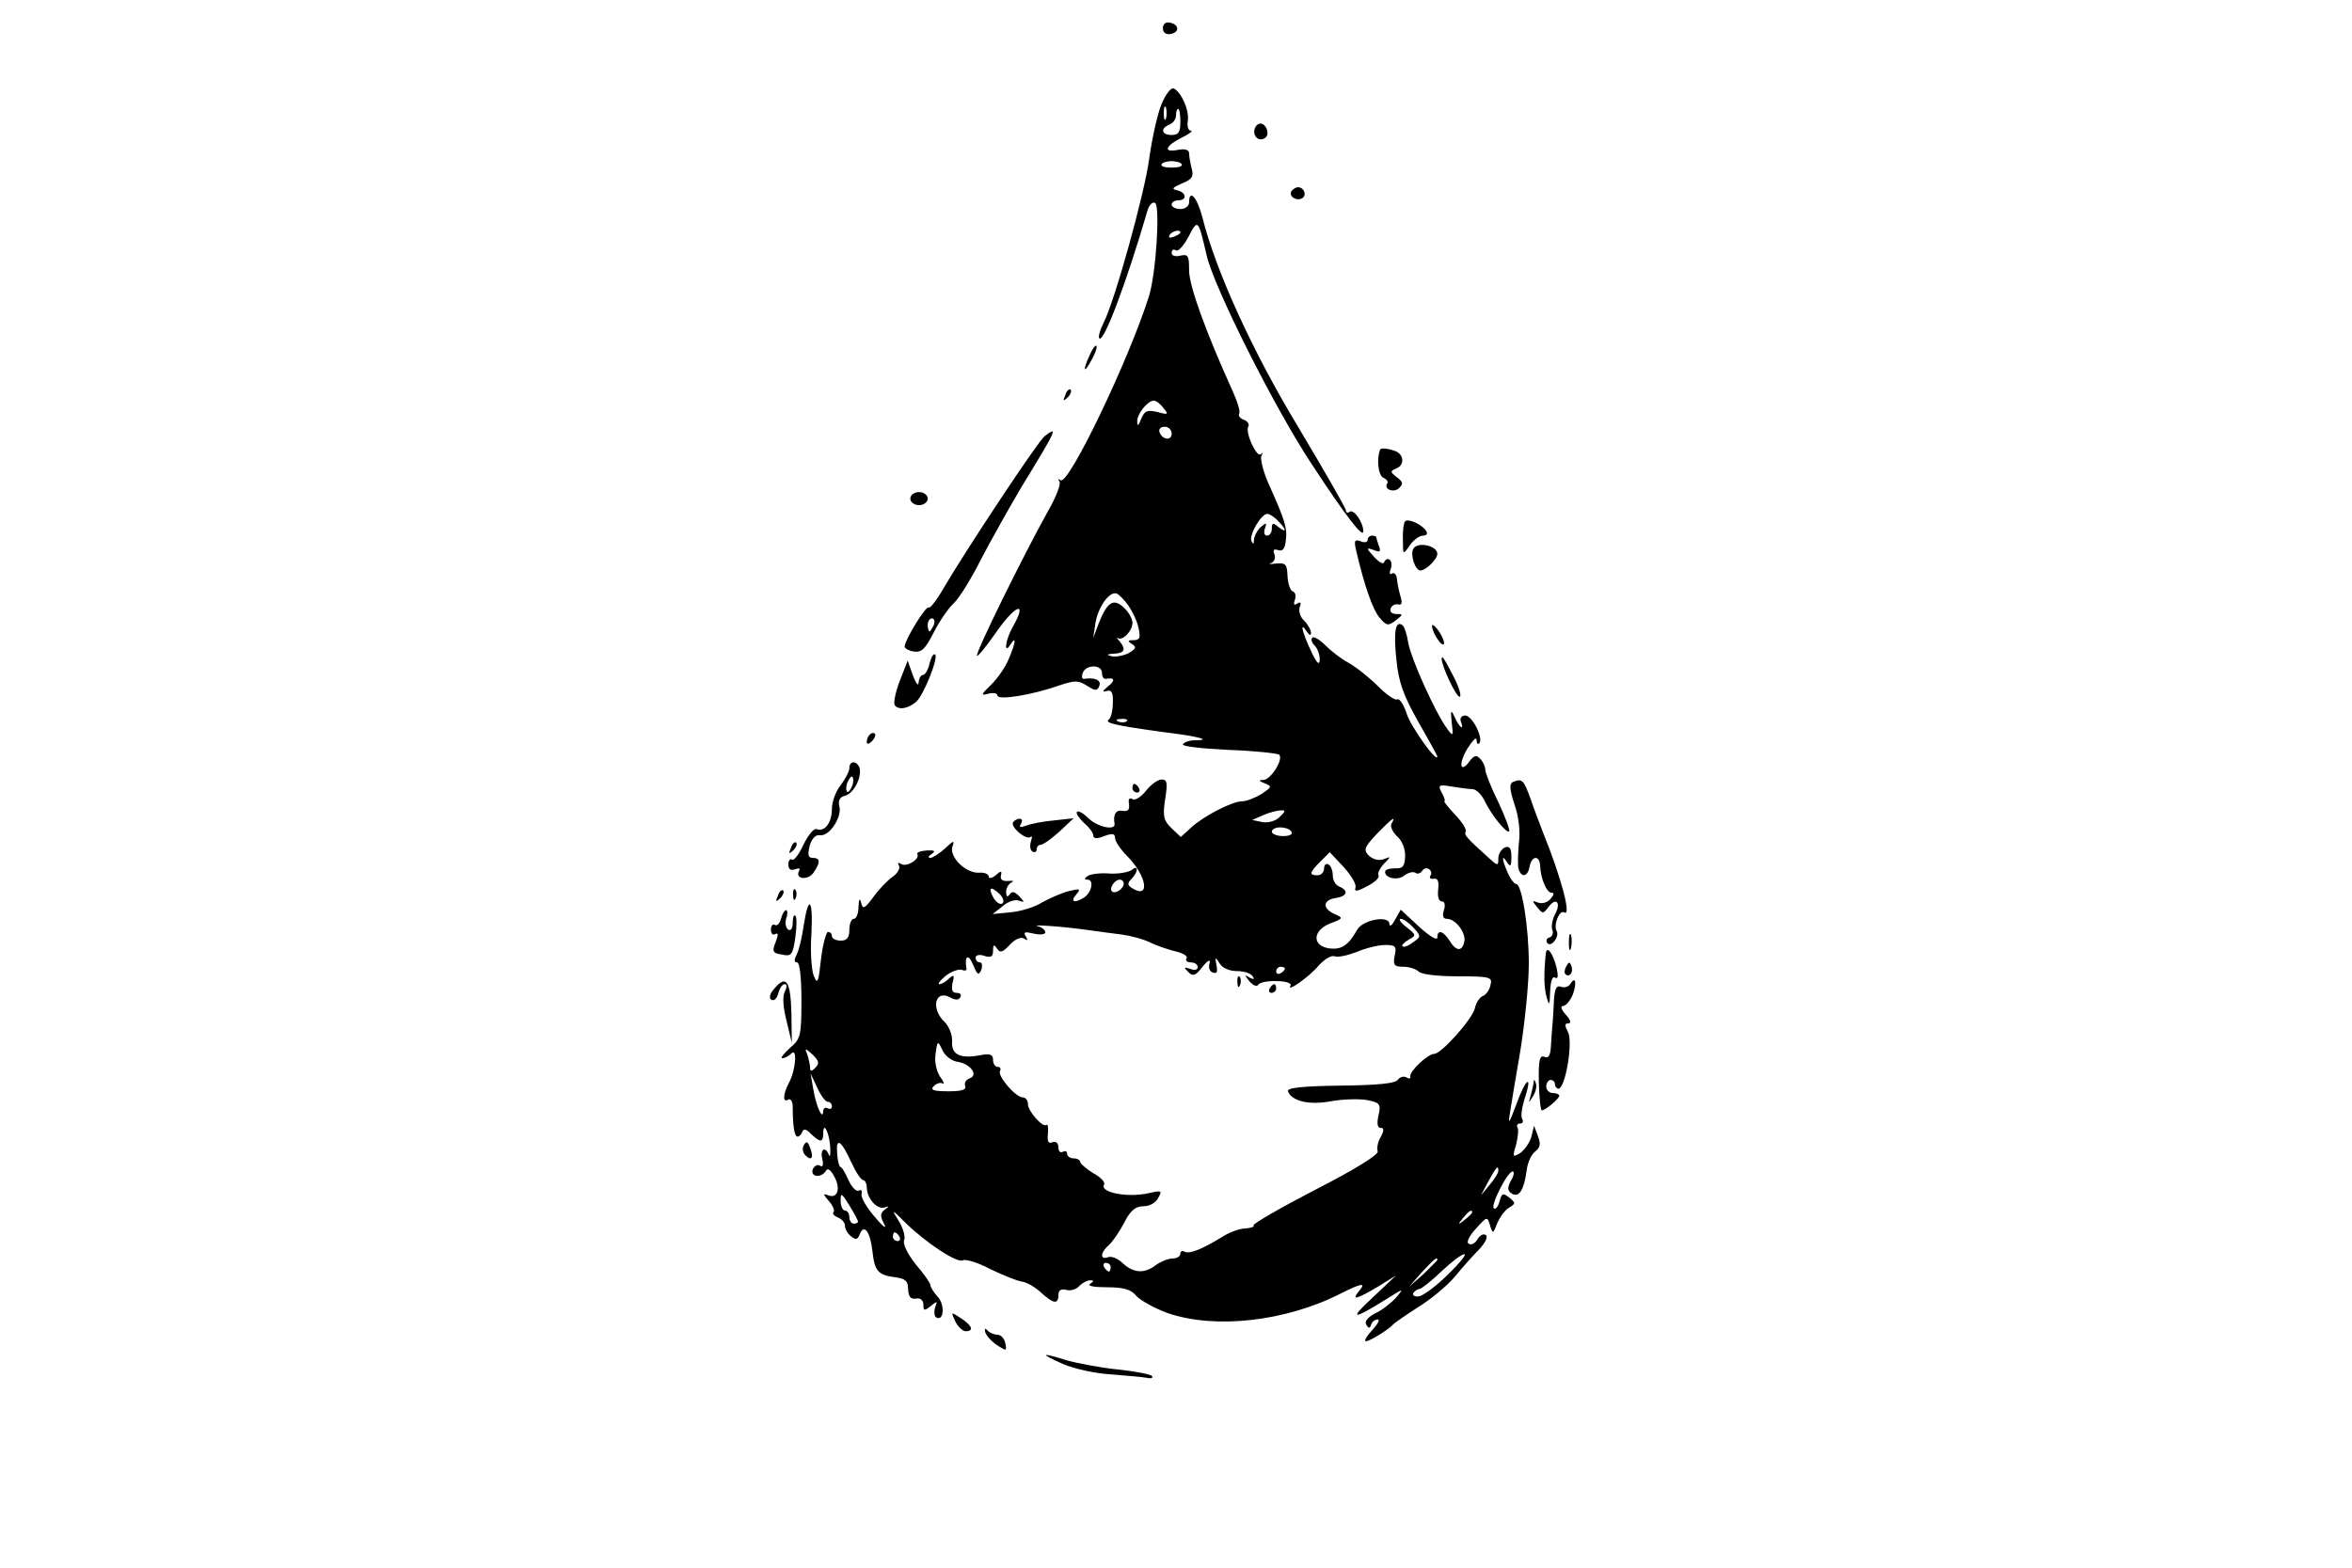 <?xml version="1.0" standalone="no"?>
<!DOCTYPE svg PUBLIC "-//W3C//DTD SVG 20010904//EN"
 "http://www.w3.org/TR/2001/REC-SVG-20010904/DTD/svg10.dtd">
<svg version="1.0" xmlns="http://www.w3.org/2000/svg"
 width="540pt" height="360pt" viewBox="0 0 540 360"
 preserveAspectRatio="xMidYMid meet">

<g transform="translate(0,360) scale(0.1,-0.1)"
fill="#000000" stroke="none">
<path d="M2670 3535 c0 -10 7 -15 18 -13 21 4 19 22 -2 26 -10 2 -16 -3 -16
-13z"/>
<path d="M2666 3359 c-9 -23 -21 -77 -27 -120 -10 -80 -80 -332 -106 -382 -8
-16 -12 -31 -9 -34 10 -11 63 130 111 295 4 12 11 19 17 16 12 -8 2 -163 -14
-214 -46 -146 -184 -434 -203 -423 -5 4 -7 3 -3 -2 5 -5 -7 -36 -26 -69 -57
-102 -168 -328 -163 -332 2 -2 21 21 42 51 46 67 76 78 40 15 -17 -30 -21 -65
-5 -40 14 22 12 4 -4 -33 -7 -18 -25 -44 -40 -59 -24 -23 -25 -26 -7 -21 12 3
21 1 21 -4 0 -12 80 1 142 23 36 12 44 12 64 -1 19 -12 23 -12 28 0 5 13 -10
20 -36 16 -4 0 -5 6 -2 14 8 20 44 19 44 0 0 -8 3 -14 8 -14 21 4 24 -3 6 -17
-13 -11 -14 -14 -4 -11 12 4 16 -3 15 -27 0 -17 -4 -34 -9 -38 -12 -8 15 -14
124 -29 83 -10 115 -19 72 -19 -11 0 -23 -4 -26 -9 -3 -5 44 -10 104 -13 60
-2 113 -8 117 -11 10 -11 -19 -57 -36 -58 -12 0 -12 -2 3 -8 17 -7 16 -8 -7
-24 -15 -9 -35 -17 -45 -17 -23 0 -89 -34 -118 -61 l-23 -21 -21 20 c-18 17
-21 27 -15 66 6 38 5 46 -8 46 -9 0 -25 -12 -36 -26 -11 -14 -25 -23 -31 -19
-7 4 -10 0 -8 -11 2 -13 -2 -18 -14 -16 -16 3 -23 -8 -19 -30 2 -16 -40 -7
-60 13 -11 11 -23 18 -26 15 -4 -3 4 -14 15 -25 12 -10 22 -23 22 -29 0 -8 8
-9 25 -2 19 7 25 6 25 -4 0 -8 13 -27 29 -43 44 -45 52 -98 11 -73 -12 7 -12
12 -2 22 16 16 16 34 0 20 -7 -5 -30 -9 -50 -8 -20 2 -43 -1 -50 -5 -9 -6 -9
-9 -1 -9 15 0 10 -29 -8 -41 -22 -14 -33 -10 -18 7 11 13 9 14 -16 8 -16 -4
-44 -16 -62 -26 -17 -11 -50 -21 -73 -23 l-41 -4 23 18 c12 11 29 16 37 13 14
-5 14 -4 1 10 -11 11 -17 12 -22 4 -5 -7 -8 -5 -8 6 0 9 6 19 13 22 6 3 3 4
-8 3 -13 -1 -19 3 -17 12 3 12 0 12 -12 1 -9 -7 -16 -8 -16 -3 0 6 -10 10 -22
9 -31 -2 -70 37 -61 61 5 14 2 13 -17 -5 -13 -12 -29 -22 -34 -22 -6 0 -5 4 3
9 10 7 7 9 -12 8 -14 -1 -23 -5 -21 -8 7 -12 -25 -31 -37 -23 -7 4 -9 3 -5 -4
3 -6 -3 -17 -14 -25 -12 -8 -32 -29 -45 -47 -20 -27 -24 -29 -28 -13 -3 12 -5
9 -6 -9 0 -16 -5 -28 -11 -28 -5 0 -10 -11 -10 -25 0 -18 -5 -25 -20 -25 -11
0 -20 5 -20 10 0 6 -4 10 -9 10 -4 0 -12 -28 -16 -62 -6 -55 -8 -60 -17 -38
-5 14 -8 57 -5 97 4 80 -7 90 -18 16 -4 -27 -11 -56 -16 -65 -6 -12 -6 -18 1
-18 6 0 10 -34 10 -87 0 -82 -2 -89 -27 -110 -14 -13 -22 -23 -17 -23 6 0 15
5 21 11 14 14 10 -39 -6 -68 -14 -27 -14 -46 -1 -38 5 3 10 -4 10 -17 0 -44 4
-68 11 -68 4 0 9 5 11 11 3 8 10 6 20 -5 21 -20 28 -20 28 1 0 29 13 5 16 -29
1 -18 0 -27 -3 -20 -8 21 -21 13 -15 -10 3 -13 1 -19 -5 -15 -6 4 -13 0 -17
-8 -6 -18 19 -21 30 -4 4 8 11 3 19 -12 16 -28 8 -52 -13 -44 -13 5 -13 3 1
-13 9 -10 14 -22 11 -25 -4 -4 1 -9 10 -13 9 -3 16 -12 16 -19 0 -7 6 -18 14
-24 11 -9 15 -8 20 5 10 25 24 5 29 -39 5 -46 13 -55 52 -60 24 -3 30 -9 30
-28 1 -17 6 -23 18 -21 10 2 17 -4 17 -14 0 -14 2 -15 17 -3 15 12 16 12 10
-3 -3 -10 -2 -20 2 -23 18 -11 21 29 4 47 -10 11 -17 23 -17 27 1 3 -14 25
-33 47 -20 25 -31 48 -27 57 3 8 -3 28 -13 44 -17 27 -16 27 16 -5 48 -47 120
-94 132 -86 6 3 34 -5 62 -20 29 -14 61 -27 73 -29 11 -1 31 -13 44 -25 28
-26 40 -28 40 -6 0 11 6 15 18 12 10 -3 23 1 30 9 7 7 18 13 25 13 9 0 9 -2 0
-8 -8 -5 9 -8 38 -8 39 0 56 -5 68 -20 9 -10 41 -28 71 -39 109 -38 273 -20
401 46 46 23 56 24 39 4 -18 -22 -6 -19 43 10 l42 26 -55 -52 c-54 -50 -45
-51 35 -1 38 24 39 24 20 2 -11 -12 -32 -29 -48 -36 -17 -9 -25 -19 -20 -26 5
-9 8 -9 11 0 2 7 9 12 15 12 6 0 0 -11 -13 -25 -13 -14 -19 -25 -14 -25 9 0
54 28 64 40 3 3 29 21 57 39 29 18 66 49 83 69 17 21 42 49 56 63 15 16 21 30
15 33 -5 4 -14 -1 -19 -10 -5 -9 -14 -14 -20 -10 -6 3 1 18 17 35 25 28 26 28
32 7 6 -20 7 -20 17 6 6 14 18 30 27 35 15 9 15 11 0 23 -14 11 -17 10 -22 -8
-3 -12 -9 -20 -13 -17 -9 6 31 85 43 85 4 0 3 -10 -4 -21 -9 -17 -8 -23 2 -30
17 -10 28 9 34 53 2 18 11 38 20 44 11 9 13 17 6 35 l-9 24 -6 -25 c-4 -14
-16 -31 -26 -38 -17 -10 -18 -9 -9 20 4 17 6 35 3 39 -3 5 0 9 6 9 6 0 8 5 5
10 -4 6 -1 26 5 46 20 60 3 49 -19 -13 -15 -40 -19 -47 -15 -23 3 19 14 87 25
150 10 63 19 152 19 197 0 84 -16 183 -29 183 -4 0 -13 11 -19 25 -14 31 -15
46 -2 25 8 -12 10 -9 10 12 0 20 -4 26 -15 22 -8 -4 -15 -15 -15 -25 0 -18 -1
-18 -22 1 -52 47 -57 53 -53 60 3 5 -8 22 -24 39 -16 17 -27 31 -25 31 3 0 0
9 -6 20 -9 17 -7 19 22 14 18 -3 40 -6 48 -6 9 0 21 -12 28 -26 15 -32 51 -77
57 -71 2 3 -9 33 -25 67 -17 34 -30 68 -30 75 0 7 -5 18 -12 25 -9 9 -14 7
-24 -6 -22 -30 -26 -6 -5 29 12 19 21 28 21 20 0 -8 3 -11 6 -8 11 11 -16 64
-32 64 -8 0 -13 -6 -10 -14 9 -22 -4 -14 -14 10 -9 19 -10 17 -7 -12 4 -32 3
-33 -10 -15 -26 34 -84 162 -90 199 -3 19 -9 38 -14 40 -15 10 -20 -15 -13
-80 5 -51 16 -82 50 -142 24 -42 44 -78 44 -80 0 -17 -60 67 -70 97 -7 22 -17
37 -22 34 -5 -3 -25 11 -44 30 -20 20 -50 44 -68 54 -17 9 -41 28 -54 41 -13
13 -26 20 -29 17 -4 -4 -1 -12 5 -18 7 -7 12 -21 12 -33 -1 -14 -7 -8 -20 20
-20 42 -27 71 -10 45 6 -9 10 -10 10 -3 0 6 -7 19 -16 28 -9 8 -13 22 -10 31
4 10 2 13 -6 8 -7 -5 -9 -2 -5 9 3 9 1 17 -5 19 -6 2 -11 18 -12 35 -1 27 -4
31 -26 29 -14 -2 -19 -1 -12 1 8 3 11 12 8 20 -4 10 -2 13 8 10 10 -4 16 2 18
21 4 29 -2 48 -39 130 -13 29 -20 59 -17 65 4 7 3 9 -1 4 -10 -9 -37 51 -29
64 3 5 -2 12 -10 15 -9 3 -14 10 -11 14 3 5 -4 28 -15 52 -60 132 -100 241
-100 277 0 34 -2 38 -20 34 -12 -3 -20 0 -20 6 0 7 4 10 10 6 5 -3 18 11 29
32 21 41 22 40 41 -42 16 -73 157 -353 241 -480 80 -122 119 -172 119 -155 0
20 -21 51 -31 45 -5 -4 -9 -2 -9 3 0 5 -49 90 -108 189 -106 175 -191 361
-222 486 -12 45 -30 64 -30 32 0 -8 -9 -15 -20 -15 -11 0 -20 5 -20 10 0 6 7
10 15 10 21 0 19 18 -2 23 -14 3 -12 6 11 16 23 9 27 16 22 34 -3 12 -6 28 -6
35 0 8 -9 11 -25 8 -35 -7 -31 8 8 28 17 8 27 16 21 16 -6 0 -9 10 -7 23 4 24
-16 68 -33 74 -6 2 -19 -15 -28 -38z m11 -31 c-3 -7 -5 -2 -5 12 0 14 2 19 5
13 2 -7 2 -19 0 -25z m33 -8 c0 -23 -4 -30 -20 -30 -23 0 -27 15 -5 24 8 3 15
12 15 21 0 8 2 15 5 15 3 0 5 -13 5 -30z m3 -97 c3 -5 -8 -8 -23 -8 -15 0 -26
3 -23 8 2 4 13 7 23 7 10 0 21 -3 23 -7z m-3 -157 c0 -2 -7 -7 -16 -10 -8 -3
-12 -2 -9 4 6 10 25 14 25 6z m-39 -403 c13 -15 11 -16 -14 -9 -23 5 -29 3
-37 -16 -6 -16 -9 -18 -9 -6 -1 17 24 48 38 48 5 0 15 -7 22 -17z m19 -59 c0
-17 -22 -14 -28 4 -2 7 3 12 12 12 9 0 16 -7 16 -16z m244 -200 c20 -20 21
-30 1 -14 -12 10 -15 10 -15 -4 0 -9 -5 -16 -11 -16 -6 0 -8 7 -5 16 5 14 4
15 -9 4 -8 -7 -15 -20 -16 -29 0 -11 -2 -12 -6 -3 -5 14 22 62 37 62 4 0 16
-7 24 -16z m-343 -195 c9 -13 20 -36 23 -51 5 -22 3 -28 -11 -28 -14 0 -15 -2
-4 -9 11 -7 9 -11 -8 -21 -12 -6 -30 -9 -39 -7 -12 3 -11 5 6 6 24 1 28 10 12
29 -6 6 -7 10 -4 7 11 -8 34 16 34 35 0 9 -9 25 -20 35 -24 22 -38 13 -58 -38
l-12 -32 5 34 c6 37 32 74 49 68 5 -2 17 -14 27 -28z m-4 -265 c-3 -3 -12 -4
-19 -1 -8 3 -5 6 6 6 11 1 17 -2 13 -5z m351 -220 c-8 -9 -26 -14 -39 -12
l-24 5 25 11 c14 6 32 11 40 11 12 1 12 -2 -2 -15z m257 -15 c-4 -6 2 -19 12
-29 12 -10 20 -30 19 -47 -1 -22 -5 -28 -23 -27 -13 0 -23 -3 -23 -8 0 -15 30
-21 45 -8 8 6 19 9 24 6 5 -4 12 -2 16 4 4 6 11 8 16 4 5 -3 7 -10 3 -15 -3
-5 0 -8 8 -7 9 2 12 -6 10 -24 -2 -16 1 -28 8 -28 7 0 9 -8 5 -20 -4 -13 -2
-20 7 -20 20 0 44 -32 40 -52 -5 -24 -19 -23 -34 2 -15 23 -28 26 -28 7 0 -8
-19 4 -42 25 l-42 39 -13 -23 c-7 -13 -12 -17 -13 -10 0 21 -61 10 -74 -13
-20 -36 -36 -46 -63 -43 -40 5 -41 40 0 57 32 12 32 13 9 23 -27 13 -24 32 6
36 25 4 29 17 7 26 -8 3 -15 14 -15 25 0 11 -4 23 -10 26 -5 3 -10 -1 -10 -9
0 -9 -7 -16 -15 -16 -20 0 -19 6 6 31 l22 22 32 -34 c17 -19 30 -40 27 -47 -3
-10 3 -10 27 3 18 9 29 20 26 25 -3 4 3 16 12 26 17 17 17 18 0 11 -11 -4 -24
-1 -34 8 -13 13 -11 19 18 50 34 35 46 44 34 24z m-230 -19 c4 -6 -5 -10 -19
-10 -14 0 -26 5 -26 10 0 6 9 10 19 10 11 0 23 -4 26 -10z m-385 -119 c0 -12
-20 -25 -27 -18 -7 7 6 27 18 27 5 0 9 -4 9 -9z m-284 -25 c8 -9 10 -17 5 -21
-6 -3 -15 4 -21 15 -12 23 -5 26 16 6z m949 -76 c18 -20 18 -21 -1 -34 -10 -8
-21 -12 -24 -9 -3 2 4 9 14 15 18 10 18 11 -5 29 -13 10 -19 19 -13 19 6 0 19
-9 29 -20z m-745 -6 c19 -3 53 -7 75 -10 22 -3 52 -11 67 -19 15 -7 41 -16 58
-20 17 -4 28 -11 24 -16 -3 -5 2 -9 10 -9 9 0 16 -5 16 -11 0 -6 -7 -8 -17 -4
-15 5 -16 4 -5 -7 11 -11 17 -9 33 12 12 15 19 18 16 8 -3 -9 0 -19 7 -21 10
-4 12 1 9 16 -4 20 -3 20 7 5 6 -11 23 -18 40 -18 16 0 32 -5 36 -12 5 -7 3
-8 -7 -3 -12 8 -12 6 0 -9 8 -9 17 -13 20 -7 3 5 23 9 43 8 20 0 34 -5 31 -10
-11 -18 42 19 64 45 13 15 30 25 37 22 8 -3 30 2 51 10 21 9 50 16 65 16 24 0
27 -3 22 -25 -4 -21 -1 -25 20 -25 13 0 29 -5 35 -11 7 -7 46 -11 91 -11 74 0
79 -2 74 -20 -2 -11 -10 -22 -17 -25 -7 -2 -16 -15 -19 -29 -7 -26 -77 -104
-93 -104 -15 0 -58 -41 -55 -52 1 -5 -3 -6 -9 -2 -6 3 -15 1 -19 -5 -5 -9 -47
-13 -132 -14 -88 -1 -124 -5 -121 -13 9 -23 49 -32 98 -23 27 5 64 6 83 3 30
-6 33 -9 27 -35 -4 -18 -3 -29 5 -29 8 0 8 -6 0 -21 -7 -11 -9 -26 -7 -33 3
-7 -51 -41 -143 -88 -81 -42 -145 -79 -142 -82 3 -3 -6 -6 -19 -7 -13 0 -37
-9 -54 -20 -44 -27 -75 -40 -86 -33 -5 3 -9 0 -9 -5 0 -6 -8 -11 -18 -11 -10
0 -27 -7 -38 -15 -26 -20 -51 -19 -76 4 -11 11 -26 17 -34 14 -19 -7 -18 11 2
28 8 7 24 30 35 51 14 28 26 38 44 38 14 0 29 8 34 19 10 17 8 18 -22 11 -50
-11 -113 2 -102 20 3 5 -8 17 -25 26 -16 10 -30 22 -30 26 0 4 -7 8 -15 8 -8
0 -15 5 -15 11 0 5 -4 7 -10 4 -5 -3 -10 1 -10 10 0 10 -5 15 -14 12 -9 -4
-12 2 -10 20 1 14 0 22 -3 20 -8 -8 -43 31 -43 48 0 8 -5 15 -12 15 -16 0 -59
50 -52 61 3 5 0 9 -5 9 -6 0 -11 7 -11 16 0 13 -7 15 -29 11 -46 -9 -67 1 -65
31 1 15 -7 35 -17 45 -32 30 -23 75 12 57 12 -7 20 -7 24 0 3 5 0 10 -8 10
-11 0 -13 7 -10 23 5 18 3 20 -8 10 -7 -7 -17 -13 -22 -13 -5 0 1 8 14 19 13
10 29 16 37 14 7 -3 12 -2 11 3 -5 29 4 35 15 9 10 -24 13 -26 19 -12 3 9 2
17 -3 17 -6 0 -10 5 -10 11 0 6 9 8 20 4 15 -5 20 -2 20 12 0 14 2 15 9 5 7
-11 13 -9 29 8 12 13 25 19 33 15 8 -6 10 -4 4 5 -6 10 -2 11 19 6 14 -3 26
-2 26 3 0 5 -8 12 -17 14 -20 5 63 -1 117 -9z m450 -88 c0 -3 -4 -8 -10 -11
-5 -3 -10 -1 -10 4 0 6 5 11 10 11 6 0 10 -2 10 -4z m-753 -214 c30 -4 50 -30
30 -38 -9 -3 -14 -11 -11 -18 3 -9 -9 -12 -39 -12 -34 0 -42 3 -33 12 6 6 15
9 20 6 5 -3 3 4 -6 16 -8 13 -13 34 -10 52 4 31 5 31 16 8 6 -13 21 -24 33
-26z m-325 -14 c-8 -8 -12 -9 -12 -1 0 6 -3 20 -6 30 -7 17 -6 17 12 1 14 -14
16 -20 6 -30z m28 -78 c6 0 10 -5 10 -11 0 -5 -4 -7 -10 -4 -5 3 -10 0 -10 -7
-1 -23 -17 14 -23 52 l-6 35 15 -32 c8 -18 19 -33 24 -33z m55 -140 c10 -22
22 -40 27 -40 4 0 8 -8 8 -17 1 -26 23 -50 40 -46 12 4 12 3 1 -5 -10 -8 -11
-14 -1 -33 7 -13 -3 -6 -21 16 -19 21 -33 46 -31 53 2 8 -1 11 -6 8 -6 -3 -16
7 -24 24 -7 16 -15 30 -18 30 -3 0 -7 14 -8 31 -3 39 9 31 33 -21z m1485 -19
c0 -5 -9 -19 -20 -32 l-20 -24 17 32 c19 34 23 39 23 24z m-1470 -116 c0 -3
-4 -5 -10 -5 -5 0 -10 7 -10 15 0 8 -4 15 -10 15 -5 0 -10 10 -10 23 0 19 2
18 20 -11 11 -18 20 -35 20 -37z m1410 21 c0 -2 -8 -10 -17 -17 -16 -13 -17
-12 -4 4 13 16 21 21 21 13z m-1315 -56 c3 -5 1 -10 -4 -10 -6 0 -11 5 -11 10
0 6 2 10 4 10 3 0 8 -4 11 -10z m1259 -87 c-27 -27 -57 -49 -67 -50 -9 -1 -15
2 -12 8 4 5 10 9 14 9 4 0 27 18 50 40 23 22 47 40 53 40 6 0 -11 -21 -38 -47z
m-24 34 c0 -2 -15 -16 -32 -33 l-33 -29 29 33 c28 30 36 37 36 29z m-750 -17
c0 -5 -2 -10 -4 -10 -3 0 -8 5 -11 10 -3 6 -1 10 4 10 6 0 11 -4 11 -10z"/>
<path d="M2841 1344 c0 -11 3 -14 6 -6 3 7 2 16 -1 19 -3 4 -6 -2 -5 -13z"/>
<path d="M2915 1330 c-3 -5 -1 -10 4 -10 6 0 11 5 11 10 0 6 -2 10 -4 10 -3 0
-8 -4 -11 -10z"/>
<path d="M2886 3313 c-12 -12 -6 -33 9 -33 8 0 15 6 15 14 0 17 -14 28 -24 19z"/>
<path d="M2965 3161 c-7 -12 12 -24 25 -16 11 7 4 25 -10 25 -5 0 -11 -4 -15
-9z"/>
<path d="M2502 2785 c-17 -37 -14 -45 4 -12 9 16 14 31 11 33 -2 2 -9 -7 -15
-21z"/>
<path d="M2446 2693 c-6 -14 -5 -15 5 -6 7 7 10 15 7 18 -3 3 -9 -2 -12 -12z"/>
<path d="M2398 2598 c-16 -13 -181 -262 -233 -351 -15 -26 -30 -45 -33 -42 -5
5 -52 -69 -55 -89 -1 -4 8 -10 20 -12 19 -3 27 5 47 44 13 26 34 56 46 67 12
11 40 56 62 100 23 44 65 119 94 168 81 132 84 140 52 115z m-254 -433 c-4 -8
-8 -15 -10 -15 -2 0 -4 7 -4 15 0 8 4 15 10 15 5 0 7 -7 4 -15z"/>
<path d="M3169 2568 c-9 -20 -5 -60 7 -65 7 -3 12 -9 9 -13 -9 -14 16 -23 28
-10 9 9 8 14 -6 24 -15 12 -16 14 -2 20 20 7 19 32 -1 40 -16 6 -33 8 -35 4z"/>
<path d="M2090 2455 c0 -8 9 -15 20 -15 11 0 20 7 20 15 0 8 -9 15 -20 15 -11
0 -20 -7 -20 -15z"/>
<path d="M3226 2403 c-3 -3 -6 -22 -5 -42 0 -36 0 -36 16 -13 8 12 22 22 30
22 8 0 11 4 8 10 -9 15 -41 30 -49 23z"/>
<path d="M3140 2360 c0 -5 -7 -7 -16 -3 -14 5 -16 2 -10 -23 19 -81 38 -134
53 -152 16 -19 20 -20 37 -7 18 14 18 15 2 15 -10 0 -16 5 -13 13 2 6 10 11
17 9 9 -2 10 4 5 20 -4 13 -7 31 -8 40 -1 9 -6 14 -11 11 -5 -4 -7 1 -3 10 3
9 2 19 -3 22 -4 3 -10 0 -12 -6 -2 -6 -12 0 -23 12 -19 21 -19 22 -1 16 14 -6
17 -4 12 9 -3 8 -6 18 -6 20 0 2 -4 4 -10 4 -5 0 -10 -4 -10 -10z"/>
<path d="M3245 2340 c-8 -13 4 -50 16 -50 13 0 39 26 39 38 0 19 -45 29 -55
12z"/>
<path d="M3293 2145 c7 -14 16 -25 20 -25 9 0 -9 36 -22 44 -5 4 -4 -5 2 -19z"/>
<path d="M2134 2076 c-3 -14 -10 -26 -15 -26 -5 0 -9 -8 -10 -17 0 -10 -6 -3
-13 16 l-12 34 -18 -46 c-10 -26 -15 -51 -12 -56 8 -12 30 -9 49 7 17 14 52
101 44 109 -4 3 -9 -6 -13 -21z"/>
<path d="M3310 2087 c0 -17 33 -87 41 -87 5 0 0 19 -12 43 -23 45 -29 54 -29
44z"/>
<path d="M1997 1913 c-4 -3 -7 -11 -7 -17 0 -6 5 -5 12 2 6 6 9 14 7 17 -3 3
-9 2 -12 -2z"/>
<path d="M1950 1836 c0 -7 -9 -25 -20 -39 -11 -14 -20 -38 -20 -54 0 -32 -16
-54 -35 -47 -6 3 -19 -13 -30 -35 -10 -22 -22 -38 -26 -35 -5 3 -9 -2 -9 -11
0 -11 5 -15 16 -11 8 3 12 2 9 -3 -11 -19 18 -24 32 -6 17 24 17 35 -1 35 -11
0 -12 7 -7 28 5 17 14 26 24 24 21 -3 51 42 44 67 -3 13 1 21 14 24 20 6 39
44 32 65 -7 16 -23 15 -23 -2z m6 -42 c-4 -9 -9 -15 -11 -12 -3 3 -3 13 1 22
4 9 9 15 11 12 3 -3 3 -13 -1 -22z"/>
<path d="M3473 1804 c-8 -4 -7 -17 4 -51 10 -28 14 -63 10 -91 -2 -26 -3 -53
0 -59 7 -20 21 -15 25 7 4 25 23 27 24 2 1 -29 15 -62 26 -62 7 0 6 -5 -2 -14
-6 -8 -19 -12 -28 -9 -15 6 -15 5 -3 -10 13 -16 14 -16 26 0 18 24 30 10 15
-17 -6 -12 -9 -28 -6 -35 3 -8 0 -16 -7 -18 -7 -2 -8 -8 -4 -13 9 -10 28 16
21 28 -8 13 6 49 17 43 18 -12 -6 79 -49 185 -5 14 -18 46 -27 73 -17 47 -20
50 -42 41z"/>
<path d="M2600 1790 c0 -5 5 -10 11 -10 5 0 7 5 4 10 -3 6 -8 10 -11 10 -2 0
-4 -4 -4 -10z"/>
<path d="M2326 1712 c-7 -11 30 -42 40 -34 4 4 4 -1 1 -10 -3 -10 -2 -20 3
-23 6 -4 10 -1 10 4 0 6 4 11 9 11 6 0 25 14 43 30 l33 31 -45 -5 c-25 -2 -54
-8 -64 -12 -14 -5 -17 -4 -12 4 4 7 3 12 -3 12 -5 0 -12 -4 -15 -8z"/>
<path d="M1816 1653 c-6 -14 -5 -15 5 -6 7 7 10 15 7 18 -3 3 -9 -2 -12 -12z"/>
<path d="M1786 1543 c-6 -14 -5 -15 5 -6 7 7 10 15 7 18 -3 3 -9 -2 -12 -12z"/>
<path d="M1821 1544 c0 -11 3 -14 6 -6 3 7 2 16 -1 19 -3 4 -6 -2 -5 -13z"/>
<path d="M1793 1490 c-3 -11 -9 -17 -14 -14 -5 3 -9 -2 -9 -11 0 -9 4 -13 10
-10 7 4 7 -2 1 -18 -9 -22 -7 -26 14 -29 22 -5 25 -1 31 39 3 24 4 47 0 50 -3
4 -6 -4 -6 -16 0 -13 -4 -19 -10 -16 -6 4 -8 15 -5 26 4 10 3 19 0 19 -4 0 -9
-9 -12 -20z"/>
<path d="M3602 1435 c0 -16 2 -22 5 -12 2 9 2 23 0 30 -3 6 -5 -1 -5 -18z"/>
<path d="M3549 1410 c-5 -50 -4 -78 2 -100 6 -21 7 -19 8 13 1 24 5 36 11 32
7 -4 8 3 4 22 -8 33 -23 54 -25 33z"/>
<path d="M3596 1381 c-4 -7 -5 -15 -2 -18 9 -9 19 4 14 18 -4 11 -6 11 -12 0z"/>
<path d="M1778 1330 c-11 -12 -13 -22 -7 -26 6 -3 13 3 16 15 3 12 9 21 15 21
5 0 5 -7 0 -17 -6 -11 -4 -37 4 -68 l12 -50 -1 69 c-2 74 -12 88 -39 56z"/>
<path d="M3605 1340 c-4 -6 -13 -9 -21 -6 -10 4 -14 -4 -16 -27 -1 -18 -2 -41
-3 -52 -1 -11 -3 -35 -4 -54 -1 -24 -5 -32 -15 -28 -11 5 -14 -7 -13 -59 1
-35 4 -64 7 -64 9 1 40 27 40 34 0 3 -7 6 -15 6 -8 0 -15 7 -15 15 0 8 5 15
10 15 6 0 10 -4 10 -10 0 -5 4 -10 8 -10 16 0 34 107 22 130 -8 15 -8 20 1 20
7 0 5 8 -6 20 -11 12 -13 20 -6 20 6 0 16 12 22 26 10 28 6 44 -6 24z"/>
<path d="M3521 1113 c-1 -6 -4 -20 -7 -30 -5 -17 -5 -17 6 0 6 10 9 23 6 30
-3 9 -5 9 -5 0z"/>
<path d="M1846 971 c-5 -7 -3 -18 3 -24 14 -14 20 -6 11 17 -5 15 -9 16 -14 7z"/>
<path d="M2193 566 c6 -12 17 -23 24 -23 20 0 15 13 -11 30 -23 15 -23 15 -13
-7z"/>
<path d="M2262 541 c2 -8 14 -21 27 -30 22 -14 23 -14 19 5 -2 10 -10 19 -18
19 -8 0 -19 5 -23 10 -5 6 -7 4 -5 -4z"/>
<path d="M2440 468 c25 -11 74 -22 110 -24 36 -3 73 -6 83 -8 9 -2 15 -1 12 4
-3 4 -38 11 -77 15 -40 4 -93 14 -118 21 -61 19 -64 16 -10 -8z"/>
</g>
</svg>
